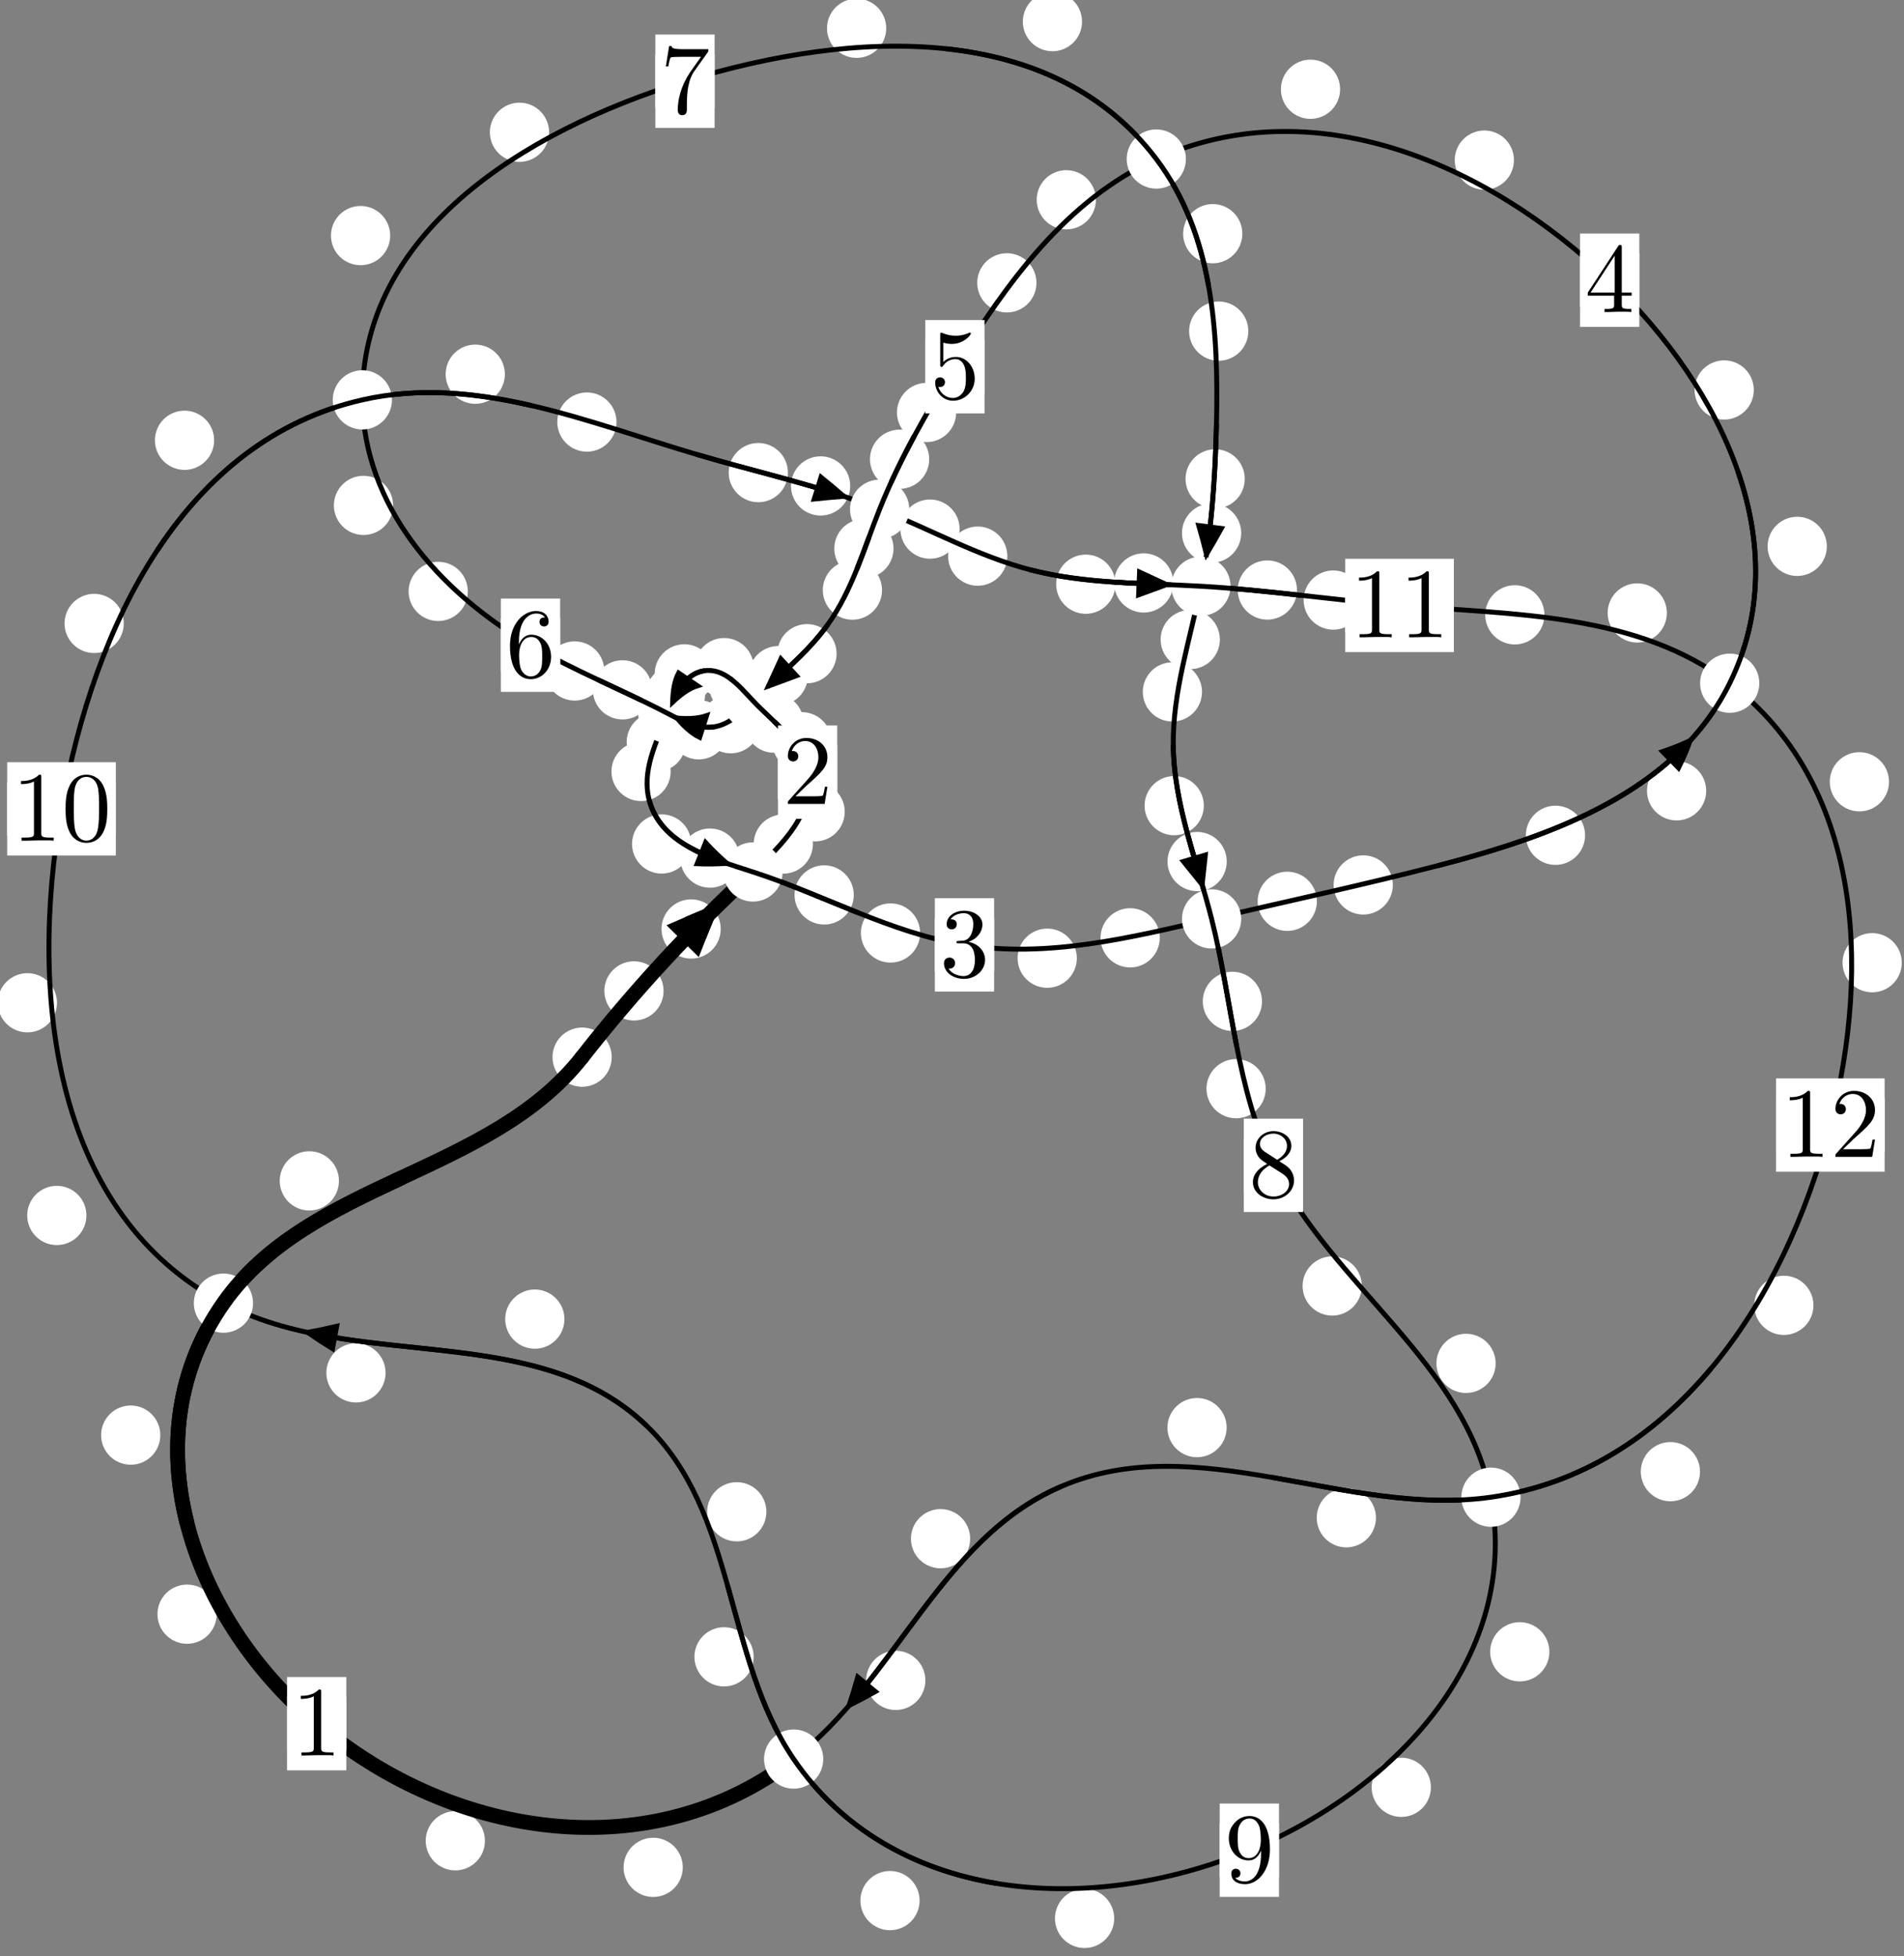 <?xml version="1.0"?>
<!-- Created by MetaPost 1.999 on 2021.07.05:2353 -->
<svg version="1.1" xmlns="http://www.w3.org/2000/svg" xmlns:xlink="http://www.w3.org/1999/xlink" width="192.173" height="197.401" viewBox="0 0 192.173 197.401">
<rect x="0" y="0" width="192.173" height="197.401" fill="#808080" stroke="none"/>
<!-- Original BoundingBox: -76.224594 -108.595947 115.948547 88.805145 -->
  <defs>
    <g transform="scale(0.01,0.01)" id="GLYPHcmr10_48">
      <path style="fill-rule: evenodd;" d="M460 -320C460 -400,455 -480,420 -554C374 -650,292 -666,250 -666C190 -666,117 -640,76 -547C44 -478,39 -400,39 -320C39 -245,43 -155,84 -79C127 2,200 22,249 22C303 22,379 1,423 -94C455 -163,460 -241,460 -320M249 -0C210 -0,151 -25,133 -121C122 -181,122 -273,122 -332C122 -396,122 -462,130 -516C149 -635,224 -644,249 -644C282 -644,348 -626,367 -527C377 -471,377 -395,377 -332C377 -257,377 -189,366 -125C351 -30,294 -0,249 -0"></path>
    </g>
    <g transform="scale(0.01,0.01)" id="GLYPHcmr10_49">
      <path style="fill-rule: evenodd;" d="M294 -640C294 -664,294 -666,271 -666C209 -602,121 -602,89 -602L89 -571C109 -571,168 -571,220 -597L220 -79C220 -43,217 -31,127 -31L95 -31L95 -0L257 -0L130 -3L217 -3L257 -3L297 -3L384 -3L419 -0L419 -31L387 -31C297 -31,294 -42,294 -79"></path>
    </g>
    <g transform="scale(0.01,0.01)" id="GLYPHcmr10_50">
      <path style="fill-rule: evenodd;" d="M127 -77L233 -180C389 -318,449 -372,449 -472C449 -586,359 -666,237 -666C124 -666,50 -574,50 -485C50 -429,100 -429,103 -429C120 -429,155 -441,155 -482C155 -508,137 -534,102 -534C94 -534,92 -534,89 -533C112 -598,166 -635,224 -635C315 -635,358 -554,358 -472C358 -392,308 -313,253 -251L61 -37C50 -26,50 -24,50 -0L421 -0L449 -174L424 -174C419 -144,412 -100,402 -85C395 -77,329 -77,307 -77"></path>
    </g>
    <g transform="scale(0.01,0.01)" id="GLYPHcmr10_51">
      <path style="fill-rule: evenodd;" d="M290 -352C372 -379,430 -449,430 -528C430 -610,342 -666,246 -666C145 -666,69 -606,69 -530C69 -497,91 -478,120 -478C151 -478,171 -500,171 -529C171 -579,124 -579,109 -579C140 -628,206 -641,242 -641C283 -641,338 -619,338 -529C338 -517,336 -459,310 -415C280 -367,246 -364,221 -363C213 -362,189 -360,182 -360C174 -359,167 -358,167 -348C167 -337,174 -337,191 -337L235 -337C317 -337,354 -269,354 -171C354 -35,285 -6,241 -6C198 -6,123 -23,88 -82C123 -77,154 -99,154 -137C154 -173,127 -193,98 -193C74 -193,42 -179,42 -135C42 -44,135 22,244 22C366 22,457 -69,457 -171C457 -253,394 -331,290 -352"></path>
    </g>
    <g transform="scale(0.01,0.01)" id="GLYPHcmr10_52">
      <path style="fill-rule: evenodd;" d="M294 -165L294 -78C294 -42,292 -31,218 -31L197 -31L197 -0L332 -0L238 -3L290 -3L332 -3L374 -3L427 -3L468 -0L468 -31L447 -31C373 -31,371 -42,371 -78L371 -165L471 -165L471 -196L371 -196L371 -651C371 -671,371 -677,355 -677C346 -677,343 -677,335 -665L28 -196L28 -165M300 -196L56 -196L300 -569"></path>
    </g>
    <g transform="scale(0.01,0.01)" id="GLYPHcmr10_53">
      <path style="fill-rule: evenodd;" d="M449 -201C449 -320,367 -420,259 -420C211 -420,168 -404,132 -369L132 -564C152 -558,185 -551,217 -551C340 -551,410 -642,410 -655C410 -661,407 -666,400 -666C399 -666,397 -666,392 -663C372 -654,323 -634,256 -634C216 -634,170 -641,123 -662C115 -665,113 -665,111 -665C101 -665,101 -657,101 -641L101 -345C101 -327,101 -319,115 -319C122 -319,124 -322,128 -328C139 -344,176 -398,257 -398C309 -398,334 -352,342 -334C358 -297,360 -258,360 -208C360 -173,360 -113,336 -71C312 -32,275 -6,229 -6C156 -6,99 -59,82 -118C85 -117,88 -116,99 -116C132 -116,149 -141,149 -165C149 -189,132 -214,99 -214C85 -214,50 -207,50 -161C50 -75,119 22,231 22C347 22,449 -74,449 -201"></path>
    </g>
    <g transform="scale(0.01,0.01)" id="GLYPHcmr10_54">
      <path style="fill-rule: evenodd;" d="M132 -328L132 -352C132 -605,256 -641,307 -641C331 -641,373 -635,395 -601C380 -601,340 -601,340 -556C340 -525,364 -510,386 -510C402 -510,432 -519,432 -558C432 -618,388 -666,305 -666C177 -666,42 -537,42 -316C42 -49,158 22,251 22C362 22,457 -72,457 -204C457 -331,368 -427,257 -427C189 -427,152 -376,132 -328M251 -6C188 -6,158 -66,152 -81C134 -128,134 -208,134 -226C134 -304,166 -404,256 -404C272 -404,318 -404,349 -342C367 -305,367 -254,367 -205C367 -157,367 -107,350 -71C320 -11,274 -6,251 -6"></path>
    </g>
    <g transform="scale(0.01,0.01)" id="GLYPHcmr10_55">
      <path style="fill-rule: evenodd;" d="M476 -609C485 -621,485 -623,485 -644L242 -644C120 -644,118 -657,114 -676L89 -676L56 -470L81 -470C84 -486,93 -549,106 -561C113 -567,191 -567,204 -567L411 -567C400 -551,321 -442,299 -409C209 -274,176 -135,176 -33C176 -23,176 22,222 22C268 22,268 -23,268 -33L268 -84C268 -139,271 -194,279 -248C283 -271,297 -357,341 -419"></path>
    </g>
    <g transform="scale(0.01,0.01)" id="GLYPHcmr10_56">
      <path style="fill-rule: evenodd;" d="M163 -457C117 -487,113 -521,113 -538C113 -599,178 -641,249 -641C322 -641,386 -589,386 -517C386 -460,347 -412,287 -377M309 -362C381 -399,430 -451,430 -517C430 -609,341 -666,250 -666C150 -666,69 -592,69 -499C69 -481,71 -436,113 -389C124 -377,161 -352,186 -335C128 -306,42 -250,42 -151C42 -45,144 22,249 22C362 22,457 -61,457 -168C457 -204,446 -249,408 -291C389 -312,373 -322,309 -362M209 -320L332 -242C360 -223,407 -193,407 -132C407 -58,332 -6,250 -6C164 -6,92 -68,92 -151C92 -209,124 -273,209 -320"></path>
    </g>
    <g transform="scale(0.01,0.01)" id="GLYPHcmr10_57">
      <path style="fill-rule: evenodd;" d="M367 -318L367 -286C367 -52,263 -6,205 -6C188 -6,134 -8,107 -42C151 -42,159 -71,159 -88C159 -119,135 -134,113 -134C97 -134,67 -125,67 -86C67 -19,121 22,206 22C335 22,457 -114,457 -329C457 -598,342 -666,253 -666C198 -666,149 -648,106 -603C65 -558,42 -516,42 -441C42 -316,130 -218,242 -218C303 -218,344 -260,367 -318M243 -241C227 -241,181 -241,150 -304C132 -341,132 -391,132 -440C132 -494,132 -541,153 -578C180 -628,218 -641,253 -641C299 -641,332 -607,349 -562C361 -530,365 -467,365 -421C365 -338,331 -241,243 -241"></path>
    </g>
  </defs>
  <path d="M66.976 100.002C66.976 99.209,66.661 98.449,66.1 97.889C65.54 97.328,64.78 97.013,63.987 97.013C63.194 97.013,62.434 97.328,61.874 97.889C61.313 98.449,60.998 99.209,60.998 100.002C60.998 100.795,61.313 101.555,61.874 102.115C62.434 102.676,63.194 102.991,63.987 102.991C64.78 102.991,65.54 102.676,66.1 102.115C66.661 101.555,66.976 100.795,66.976 100.002Z" style="fill: rgb(100%,100%,100%);stroke: none;"></path>
  <path d="M61.742 106.688C61.742 105.895,61.427 105.135,60.867 104.575C60.306 104.014,59.546 103.699,58.754 103.699C57.961 103.699,57.201 104.014,56.64 104.575C56.08 105.135,55.765 105.895,55.765 106.688C55.765 107.481,56.08 108.241,56.64 108.801C57.201 109.362,57.961 109.677,58.754 109.677C59.546 109.677,60.306 109.362,60.867 108.801C61.427 108.241,61.742 107.481,61.742 106.688Z" style="fill: rgb(100%,100%,100%);stroke: none;"></path>
  <path d="M82.047 85.183C82.047 84.39,81.732 83.63,81.172 83.069C80.611 82.509,79.851 82.194,79.059 82.194C78.266 82.194,77.506 82.509,76.945 83.069C76.385 83.63,76.07 84.39,76.07 85.183C76.07 85.975,76.385 86.736,76.945 87.296C77.506 87.857,78.266 88.171,79.059 88.171C79.851 88.171,80.611 87.857,81.172 87.296C81.732 86.736,82.047 85.975,82.047 85.183Z" style="fill: rgb(100%,100%,100%);stroke: none;"></path>
  <path d="M72.744 93.752C72.744 92.96,72.429 92.199,71.868 91.639C71.308 91.079,70.548 90.764,69.755 90.764C68.962 90.764,68.202 91.079,67.642 91.639C67.081 92.199,66.766 92.96,66.766 93.752C66.766 94.545,67.081 95.305,67.642 95.866C68.202 96.426,68.962 96.741,69.755 96.741C70.548 96.741,71.308 96.426,71.868 95.866C72.429 95.305,72.744 94.545,72.744 93.752Z" style="fill: rgb(100%,100%,100%);stroke: none;"></path>
  <path d="M83.918 74.858C83.918 74.065,83.603 73.305,83.043 72.744C82.482 72.184,81.722 71.869,80.929 71.869C80.137 71.869,79.377 72.184,78.816 72.744C78.256 73.305,77.941 74.065,77.941 74.858C77.941 75.65,78.256 76.411,78.816 76.971C79.377 77.532,80.137 77.846,80.929 77.846C81.722 77.846,82.482 77.532,83.043 76.971C83.603 76.411,83.918 75.65,83.918 74.858Z" style="fill: rgb(100%,100%,100%);stroke: none;"></path>
  <path d="M85.261 81.927C85.261 81.134,84.946 80.374,84.386 79.814C83.825 79.253,83.065 78.938,82.272 78.938C81.48 78.938,80.72 79.253,80.159 79.814C79.599 80.374,79.284 81.134,79.284 81.927C79.284 82.72,79.599 83.48,80.159 84.04C80.72 84.601,81.48 84.916,82.272 84.916C83.065 84.916,83.825 84.601,84.386 84.04C84.946 83.48,85.261 82.72,85.261 81.927Z" style="fill: rgb(100%,100%,100%);stroke: none;"></path>
  <path d="M77.557 69.199C77.557 68.406,77.243 67.646,76.682 67.086C76.122 66.525,75.361 66.21,74.569 66.21C73.776 66.21,73.016 66.525,72.455 67.086C71.895 67.646,71.58 68.406,71.58 69.199C71.58 69.992,71.895 70.752,72.455 71.312C73.016 71.873,73.776 72.188,74.569 72.188C75.361 72.188,76.122 71.873,76.682 71.312C77.243 70.752,77.557 69.992,77.557 69.199Z" style="fill: rgb(100%,100%,100%);stroke: none;"></path>
  <path d="M81.11 72.98C81.11 72.187,80.795 71.427,80.235 70.867C79.674 70.306,78.914 69.991,78.122 69.991C77.329 69.991,76.569 70.306,76.008 70.867C75.448 71.427,75.133 72.187,75.133 72.98C75.133 73.773,75.448 74.533,76.008 75.093C76.569 75.654,77.329 75.969,78.122 75.969C78.914 75.969,79.674 75.654,80.235 75.093C80.795 74.533,81.11 73.773,81.11 72.98Z" style="fill: rgb(100%,100%,100%);stroke: none;"></path>
  <path d="M72.056 68.007C72.056 67.215,71.742 66.454,71.181 65.894C70.621 65.333,69.86 65.018,69.068 65.018C68.275 65.018,67.515 65.333,66.954 65.894C66.394 66.454,66.079 67.215,66.079 68.007C66.079 68.8,66.394 69.56,66.954 70.121C67.515 70.681,68.275 70.996,69.068 70.996C69.86 70.996,70.621 70.681,71.181 70.121C71.742 69.56,72.056 68.8,72.056 68.007Z" style="fill: rgb(100%,100%,100%);stroke: none;"></path>
  <path d="M76.075 67.379C76.075 66.586,75.76 65.826,75.2 65.266C74.639 64.705,73.879 64.39,73.087 64.39C72.294 64.39,71.534 64.705,70.973 65.266C70.413 65.826,70.098 66.586,70.098 67.379C70.098 68.172,70.413 68.932,70.973 69.492C71.534 70.053,72.294 70.368,73.087 70.368C73.879 70.368,74.639 70.053,75.2 69.492C75.76 68.932,76.075 68.172,76.075 67.379Z" style="fill: rgb(100%,100%,100%);stroke: none;"></path>
  <path d="M69.227 74.892C69.227 74.099,68.912 73.339,68.352 72.779C67.791 72.218,67.031 71.903,66.238 71.903C65.446 71.903,64.686 72.218,64.125 72.779C63.565 73.339,63.25 74.099,63.25 74.892C63.25 75.685,63.565 76.445,64.125 77.005C64.686 77.566,65.446 77.881,66.238 77.881C67.031 77.881,67.791 77.566,68.352 77.005C68.912 76.445,69.227 75.685,69.227 74.892Z" style="fill: rgb(100%,100%,100%);stroke: none;"></path>
  <path d="M71.165 70.104C71.165 69.311,70.85 68.551,70.289 67.991C69.729 67.43,68.969 67.115,68.176 67.115C67.383 67.115,66.623 67.43,66.063 67.991C65.502 68.551,65.187 69.311,65.187 70.104C65.187 70.897,65.502 71.657,66.063 72.217C66.623 72.778,67.383 73.093,68.176 73.093C68.969 73.093,69.729 72.778,70.289 72.217C70.85 71.657,71.165 70.897,71.165 70.104Z" style="fill: rgb(100%,100%,100%);stroke: none;"></path>
  <path d="M69.77 85.175C69.77 84.383,69.455 83.623,68.894 83.062C68.334 82.502,67.574 82.187,66.781 82.187C65.988 82.187,65.228 82.502,64.668 83.062C64.107 83.623,63.792 84.383,63.792 85.175C63.792 85.968,64.107 86.728,64.668 87.289C65.228 87.849,65.988 88.164,66.781 88.164C67.574 88.164,68.334 87.849,68.894 87.289C69.455 86.728,69.77 85.968,69.77 85.175Z" style="fill: rgb(100%,100%,100%);stroke: none;"></path>
  <path d="M67.692 77.857C67.692 77.065,67.377 76.305,66.817 75.744C66.256 75.184,65.496 74.869,64.704 74.869C63.911 74.869,63.151 75.184,62.59 75.744C62.03 76.305,61.715 77.065,61.715 77.857C61.715 78.65,62.03 79.41,62.59 79.971C63.151 80.531,63.911 80.846,64.704 80.846C65.496 80.846,66.256 80.531,66.817 79.971C67.377 79.41,67.692 78.65,67.692 77.857Z" style="fill: rgb(100%,100%,100%);stroke: none;"></path>
  <path d="M86.172 90.317C86.172 89.524,85.857 88.764,85.297 88.204C84.736 87.643,83.976 87.328,83.183 87.328C82.391 87.328,81.63 87.643,81.07 88.204C80.51 88.764,80.195 89.524,80.195 90.317C80.195 91.11,80.51 91.87,81.07 92.43C81.63 92.991,82.391 93.306,83.183 93.306C83.976 93.306,84.736 92.991,85.297 92.43C85.857 91.87,86.172 91.11,86.172 90.317Z" style="fill: rgb(100%,100%,100%);stroke: none;"></path>
  <path d="M74.645 86.599C74.645 85.806,74.331 85.046,73.77 84.486C73.21 83.925,72.449 83.61,71.657 83.61C70.864 83.61,70.104 83.925,69.543 84.486C68.983 85.046,68.668 85.806,68.668 86.599C68.668 87.392,68.983 88.152,69.543 88.712C70.104 89.273,70.864 89.588,71.657 89.588C72.449 89.588,73.21 89.273,73.77 88.712C74.331 88.152,74.645 87.392,74.645 86.599Z" style="fill: rgb(100%,100%,100%);stroke: none;"></path>
  <path d="M108.686 96.703C108.686 95.91,108.371 95.15,107.811 94.59C107.25 94.029,106.49 93.714,105.697 93.714C104.905 93.714,104.144 94.029,103.584 94.59C103.023 95.15,102.709 95.91,102.709 96.703C102.709 97.496,103.023 98.256,103.584 98.816C104.144 99.377,104.905 99.692,105.697 99.692C106.49 99.692,107.25 99.377,107.811 98.816C108.371 98.256,108.686 97.496,108.686 96.703Z" style="fill: rgb(100%,100%,100%);stroke: none;"></path>
  <path d="M92.869 94.157C92.869 93.365,92.554 92.605,91.994 92.044C91.433 91.484,90.673 91.169,89.881 91.169C89.088 91.169,88.328 91.484,87.767 92.044C87.207 92.605,86.892 93.365,86.892 94.157C86.892 94.95,87.207 95.71,87.767 96.271C88.328 96.831,89.088 97.146,89.881 97.146C90.673 97.146,91.433 96.831,91.994 96.271C92.554 95.71,92.869 94.95,92.869 94.157Z" style="fill: rgb(100%,100%,100%);stroke: none;"></path>
  <path d="M132.915 90.96C132.915 90.168,132.6 89.408,132.039 88.847C131.479 88.287,130.719 87.972,129.926 87.972C129.133 87.972,128.373 88.287,127.813 88.847C127.252 89.408,126.937 90.168,126.937 90.96C126.937 91.753,127.252 92.513,127.813 93.074C128.373 93.634,129.133 93.949,129.926 93.949C130.719 93.949,131.479 93.634,132.039 93.074C132.6 92.513,132.915 91.753,132.915 90.96Z" style="fill: rgb(100%,100%,100%);stroke: none;"></path>
  <path d="M117.056 94.646C117.056 93.853,116.741 93.093,116.18 92.533C115.62 91.972,114.86 91.657,114.067 91.657C113.274 91.657,112.514 91.972,111.954 92.533C111.393 93.093,111.078 93.853,111.078 94.646C111.078 95.439,111.393 96.199,111.954 96.759C112.514 97.32,113.274 97.635,114.067 97.635C114.86 97.635,115.62 97.32,116.18 96.759C116.741 96.199,117.056 95.439,117.056 94.646Z" style="fill: rgb(100%,100%,100%);stroke: none;"></path>
  <path d="M159.983 84.298C159.983 83.505,159.668 82.745,159.108 82.184C158.547 81.624,157.787 81.309,156.995 81.309C156.202 81.309,155.442 81.624,154.881 82.184C154.321 82.745,154.006 83.505,154.006 84.298C154.006 85.09,154.321 85.85,154.881 86.411C155.442 86.971,156.202 87.286,156.995 87.286C157.787 87.286,158.547 86.971,159.108 86.411C159.668 85.85,159.983 85.09,159.983 84.298Z" style="fill: rgb(100%,100%,100%);stroke: none;"></path>
  <path d="M140.582 89.309C140.582 88.516,140.267 87.756,139.707 87.195C139.146 86.635,138.386 86.32,137.593 86.32C136.801 86.32,136.041 86.635,135.48 87.195C134.92 87.756,134.605 88.516,134.605 89.309C134.605 90.101,134.92 90.862,135.48 91.422C136.041 91.983,136.801 92.298,137.593 92.298C138.386 92.298,139.146 91.983,139.707 91.422C140.267 90.862,140.582 90.101,140.582 89.309Z" style="fill: rgb(100%,100%,100%);stroke: none;"></path>
  <path d="M184.385 55.139C184.385 54.346,184.07 53.586,183.509 53.026C182.949 52.465,182.189 52.15,181.396 52.15C180.603 52.15,179.843 52.465,179.283 53.026C178.722 53.586,178.407 54.346,178.407 55.139C178.407 55.932,178.722 56.692,179.283 57.252C179.843 57.813,180.603 58.128,181.396 58.128C182.189 58.128,182.949 57.813,183.509 57.252C184.07 56.692,184.385 55.932,184.385 55.139Z" style="fill: rgb(100%,100%,100%);stroke: none;"></path>
  <path d="M172.209 79.81C172.209 79.017,171.894 78.257,171.334 77.697C170.773 77.136,170.013 76.821,169.221 76.821C168.428 76.821,167.668 77.136,167.107 77.697C166.547 78.257,166.232 79.017,166.232 79.81C166.232 80.603,166.547 81.363,167.107 81.923C167.668 82.484,168.428 82.799,169.221 82.799C170.013 82.799,170.773 82.484,171.334 81.923C171.894 81.363,172.209 80.603,172.209 79.81Z" style="fill: rgb(100%,100%,100%);stroke: none;"></path>
  <path d="M152.805 16.157C152.805 15.364,152.49 14.604,151.93 14.043C151.369 13.483,150.609 13.168,149.816 13.168C149.024 13.168,148.264 13.483,147.703 14.043C147.143 14.604,146.828 15.364,146.828 16.157C146.828 16.949,147.143 17.709,147.703 18.27C148.264 18.83,149.024 19.145,149.816 19.145C150.609 19.145,151.369 18.83,151.93 18.27C152.49 17.709,152.805 16.949,152.805 16.157Z" style="fill: rgb(100%,100%,100%);stroke: none;"></path>
  <path d="M177.013 39.355C177.013 38.562,176.698 37.802,176.138 37.242C175.577 36.681,174.817 36.366,174.025 36.366C173.232 36.366,172.472 36.681,171.911 37.242C171.351 37.802,171.036 38.562,171.036 39.355C171.036 40.148,171.351 40.908,171.911 41.468C172.472 42.029,173.232 42.344,174.025 42.344C174.817 42.344,175.577 42.029,176.138 41.468C176.698 40.908,177.013 40.148,177.013 39.355Z" style="fill: rgb(100%,100%,100%);stroke: none;"></path>
  <path d="M110.613 20.161C110.613 19.369,110.298 18.609,109.737 18.048C109.177 17.488,108.417 17.173,107.624 17.173C106.831 17.173,106.071 17.488,105.511 18.048C104.95 18.609,104.635 19.369,104.635 20.161C104.635 20.954,104.95 21.714,105.511 22.275C106.071 22.835,106.831 23.15,107.624 23.15C108.417 23.15,109.177 22.835,109.737 22.275C110.298 21.714,110.613 20.954,110.613 20.161Z" style="fill: rgb(100%,100%,100%);stroke: none;"></path>
  <path d="M135.258 9.008C135.258 8.215,134.943 7.455,134.383 6.894C133.823 6.334,133.062 6.019,132.27 6.019C131.477 6.019,130.717 6.334,130.156 6.894C129.596 7.455,129.281 8.215,129.281 9.008C129.281 9.8,129.596 10.56,130.156 11.121C130.717 11.681,131.477 11.996,132.27 11.996C133.062 11.996,133.823 11.681,134.383 11.121C134.943 10.56,135.258 9.8,135.258 9.008Z" style="fill: rgb(100%,100%,100%);stroke: none;"></path>
  <path d="M96.507 41.628C96.507 40.836,96.192 40.076,95.632 39.515C95.071 38.955,94.311 38.64,93.518 38.64C92.726 38.64,91.966 38.955,91.405 39.515C90.845 40.076,90.53 40.836,90.53 41.628C90.53 42.421,90.845 43.181,91.405 43.742C91.966 44.302,92.726 44.617,93.518 44.617C94.311 44.617,95.071 44.302,95.632 43.742C96.192 43.181,96.507 42.421,96.507 41.628Z" style="fill: rgb(100%,100%,100%);stroke: none;"></path>
  <path d="M104.611 28.545C104.611 27.753,104.296 26.992,103.736 26.432C103.176 25.872,102.415 25.557,101.623 25.557C100.83 25.557,100.07 25.872,99.509 26.432C98.949 26.992,98.634 27.753,98.634 28.545C98.634 29.338,98.949 30.098,99.509 30.659C100.07 31.219,100.83 31.534,101.623 31.534C102.415 31.534,103.176 31.219,103.736 30.659C104.296 30.098,104.611 29.338,104.611 28.545Z" style="fill: rgb(100%,100%,100%);stroke: none;"></path>
  <path d="M90.185 55.361C90.185 54.569,89.87 53.808,89.309 53.248C88.749 52.688,87.988 52.373,87.196 52.373C86.403 52.373,85.643 52.688,85.082 53.248C84.522 53.808,84.207 54.569,84.207 55.361C84.207 56.154,84.522 56.914,85.082 57.475C85.643 58.035,86.403 58.35,87.196 58.35C87.988 58.35,88.749 58.035,89.309 57.475C89.87 56.914,90.185 56.154,90.185 55.361Z" style="fill: rgb(100%,100%,100%);stroke: none;"></path>
  <path d="M93.784 46.345C93.784 45.553,93.469 44.793,92.909 44.232C92.348 43.672,91.588 43.357,90.795 43.357C90.003 43.357,89.242 43.672,88.682 44.232C88.121 44.793,87.807 45.553,87.807 46.345C87.807 47.138,88.121 47.898,88.682 48.459C89.242 49.019,90.003 49.334,90.795 49.334C91.588 49.334,92.348 49.019,92.909 48.459C93.469 47.898,93.784 47.138,93.784 46.345Z" style="fill: rgb(100%,100%,100%);stroke: none;"></path>
  <path d="M84.438 65.971C84.438 65.178,84.123 64.418,83.562 63.857C83.002 63.297,82.242 62.982,81.449 62.982C80.656 62.982,79.896 63.297,79.336 63.857C78.775 64.418,78.46 65.178,78.46 65.971C78.46 66.763,78.775 67.524,79.336 68.084C79.896 68.644,80.656 68.959,81.449 68.959C82.242 68.959,83.002 68.644,83.562 68.084C84.123 67.524,84.438 66.763,84.438 65.971Z" style="fill: rgb(100%,100%,100%);stroke: none;"></path>
  <path d="M89.024 59.556C89.024 58.763,88.71 58.003,88.149 57.442C87.589 56.882,86.828 56.567,86.036 56.567C85.243 56.567,84.483 56.882,83.922 57.442C83.362 58.003,83.047 58.763,83.047 59.556C83.047 60.348,83.362 61.109,83.922 61.669C84.483 62.229,85.243 62.544,86.036 62.544C86.828 62.544,87.589 62.229,88.149 61.669C88.71 61.109,89.024 60.348,89.024 59.556Z" style="fill: rgb(100%,100%,100%);stroke: none;"></path>
  <path d="M77.872 71.831C77.872 71.038,77.557 70.278,76.996 69.718C76.436 69.157,75.676 68.842,74.883 68.842C74.09 68.842,73.33 69.157,72.77 69.718C72.209 70.278,71.894 71.038,71.894 71.831C71.894 72.624,72.209 73.384,72.77 73.944C73.33 74.505,74.09 74.82,74.883 74.82C75.676 74.82,76.436 74.505,76.996 73.944C77.557 73.384,77.872 72.624,77.872 71.831Z" style="fill: rgb(100%,100%,100%);stroke: none;"></path>
  <path d="M81.542 68.188C81.542 67.395,81.227 66.635,80.667 66.075C80.106 65.514,79.346 65.199,78.553 65.199C77.761 65.199,77.001 65.514,76.44 66.075C75.88 66.635,75.565 67.395,75.565 68.188C75.565 68.981,75.88 69.741,76.44 70.301C77.001 70.862,77.761 71.177,78.553 71.177C79.346 71.177,80.106 70.862,80.667 70.301C81.227 69.741,81.542 68.981,81.542 68.188Z" style="fill: rgb(100%,100%,100%);stroke: none;"></path>
  <path d="M73.508 73.651C73.508 72.858,73.193 72.098,72.632 71.538C72.072 70.977,71.312 70.662,70.519 70.662C69.726 70.662,68.966 70.977,68.406 71.538C67.845 72.098,67.53 72.858,67.53 73.651C67.53 74.444,67.845 75.204,68.406 75.764C68.966 76.325,69.726 76.64,70.519 76.64C71.312 76.64,72.072 76.325,72.632 75.764C73.193 75.204,73.508 74.444,73.508 73.651Z" style="fill: rgb(100%,100%,100%);stroke: none;"></path>
  <path d="M76.741 73.038C76.741 72.246,76.426 71.485,75.866 70.925C75.305 70.364,74.545 70.049,73.752 70.049C72.96 70.049,72.199 70.364,71.639 70.925C71.078 71.485,70.764 72.246,70.764 73.038C70.764 73.831,71.078 74.591,71.639 75.152C72.199 75.712,72.96 76.027,73.752 76.027C74.545 76.027,75.305 75.712,75.866 75.152C76.426 74.591,76.741 73.831,76.741 73.038Z" style="fill: rgb(100%,100%,100%);stroke: none;"></path>
  <path d="M65.816 69.62C65.816 68.828,65.502 68.067,64.941 67.507C64.381 66.946,63.62 66.632,62.828 66.632C62.035 66.632,61.275 66.946,60.714 67.507C60.154 68.067,59.839 68.828,59.839 69.62C59.839 70.413,60.154 71.173,60.714 71.734C61.275 72.294,62.035 72.609,62.828 72.609C63.62 72.609,64.381 72.294,64.941 71.734C65.502 71.173,65.816 70.413,65.816 69.62Z" style="fill: rgb(100%,100%,100%);stroke: none;"></path>
  <path d="M71.911 72.799C71.911 72.007,71.596 71.247,71.036 70.686C70.476 70.126,69.715 69.811,68.923 69.811C68.13 69.811,67.37 70.126,66.809 70.686C66.249 71.247,65.934 72.007,65.934 72.799C65.934 73.592,66.249 74.352,66.809 74.913C67.37 75.473,68.13 75.788,68.923 75.788C69.715 75.788,70.476 75.473,71.036 74.913C71.596 74.352,71.911 73.592,71.911 72.799Z" style="fill: rgb(100%,100%,100%);stroke: none;"></path>
  <path d="M47.217 59.684C47.217 58.892,46.903 58.132,46.342 57.571C45.782 57.011,45.021 56.696,44.229 56.696C43.436 56.696,42.676 57.011,42.115 57.571C41.555 58.132,41.24 58.892,41.24 59.684C41.24 60.477,41.555 61.237,42.115 61.798C42.676 62.358,43.436 62.673,44.229 62.673C45.021 62.673,45.782 62.358,46.342 61.798C46.903 61.237,47.217 60.477,47.217 59.684Z" style="fill: rgb(100%,100%,100%);stroke: none;"></path>
  <path d="M60.994 67.715C60.994 66.922,60.679 66.162,60.118 65.601C59.558 65.041,58.798 64.726,58.005 64.726C57.212 64.726,56.452 65.041,55.892 65.601C55.331 66.162,55.016 66.922,55.016 67.715C55.016 68.507,55.331 69.268,55.892 69.828C56.452 70.389,57.212 70.703,58.005 70.703C58.798 70.703,59.558 70.389,60.118 69.828C60.679 69.268,60.994 68.507,60.994 67.715Z" style="fill: rgb(100%,100%,100%);stroke: none;"></path>
  <path d="M39.381 23.776C39.381 22.983,39.066 22.223,38.506 21.663C37.946 21.102,37.185 20.787,36.393 20.787C35.6 20.787,34.84 21.102,34.279 21.663C33.719 22.223,33.404 22.983,33.404 23.776C33.404 24.569,33.719 25.329,34.279 25.889C34.84 26.45,35.6 26.765,36.393 26.765C37.185 26.765,37.946 26.45,38.506 25.889C39.066 25.329,39.381 24.569,39.381 23.776Z" style="fill: rgb(100%,100%,100%);stroke: none;"></path>
  <path d="M39.677 51.005C39.677 50.212,39.362 49.452,38.801 48.891C38.241 48.331,37.481 48.016,36.688 48.016C35.895 48.016,35.135 48.331,34.575 48.891C34.014 49.452,33.699 50.212,33.699 51.005C33.699 51.797,34.014 52.557,34.575 53.118C35.135 53.678,35.895 53.993,36.688 53.993C37.481 53.993,38.241 53.678,38.801 53.118C39.362 52.557,39.677 51.797,39.677 51.005Z" style="fill: rgb(100%,100%,100%);stroke: none;"></path>
  <path d="M89.447 2.854C89.447 2.061,89.132 1.301,88.572 0.74C88.011 0.18,87.251 -0.135,86.459 -0.135C85.666 -0.135,84.906 0.18,84.345 0.74C83.785 1.301,83.47 2.061,83.47 2.854C83.47 3.646,83.785 4.406,84.345 4.967C84.906 5.527,85.666 5.842,86.459 5.842C87.251 5.842,88.011 5.527,88.572 4.967C89.132 4.406,89.447 3.646,89.447 2.854Z" style="fill: rgb(100%,100%,100%);stroke: none;"></path>
  <path d="M55.421 13.349C55.421 12.557,55.106 11.796,54.545 11.236C53.985 10.675,53.225 10.36,52.432 10.36C51.639 10.36,50.879 10.675,50.319 11.236C49.758 11.796,49.443 12.557,49.443 13.349C49.443 14.142,49.758 14.902,50.319 15.463C50.879 16.023,51.639 16.338,52.432 16.338C53.225 16.338,53.985 16.023,54.545 15.463C55.106 14.902,55.421 14.142,55.421 13.349Z" style="fill: rgb(100%,100%,100%);stroke: none;"></path>
  <path d="M125.392 23.584C125.392 22.791,125.077 22.031,124.516 21.47C123.956 20.91,123.196 20.595,122.403 20.595C121.61 20.595,120.85 20.91,120.29 21.47C119.729 22.031,119.414 22.791,119.414 23.584C119.414 24.376,119.729 25.137,120.29 25.697C120.85 26.258,121.61 26.573,122.403 26.573C123.196 26.573,123.956 26.258,124.516 25.697C125.077 25.137,125.392 24.376,125.392 23.584Z" style="fill: rgb(100%,100%,100%);stroke: none;"></path>
  <path d="M109.212 2.184C109.212 1.391,108.897 0.631,108.337 0.07C107.776 -0.49,107.016 -0.805,106.224 -0.805C105.431 -0.805,104.671 -0.49,104.11 0.07C103.55 0.631,103.235 1.391,103.235 2.184C103.235 2.976,103.55 3.736,104.11 4.297C104.671 4.857,105.431 5.172,106.224 5.172C107.016 5.172,107.776 4.857,108.337 4.297C108.897 3.736,109.212 2.976,109.212 2.184Z" style="fill: rgb(100%,100%,100%);stroke: none;"></path>
  <path d="M125.635 48.328C125.635 47.535,125.32 46.775,124.76 46.214C124.199 45.654,123.439 45.339,122.646 45.339C121.854 45.339,121.093 45.654,120.533 46.214C119.972 46.775,119.658 47.535,119.658 48.328C119.658 49.12,119.972 49.881,120.533 50.441C121.093 51.002,121.854 51.316,122.646 51.316C123.439 51.316,124.199 51.002,124.76 50.441C125.32 49.881,125.635 49.12,125.635 48.328Z" style="fill: rgb(100%,100%,100%);stroke: none;"></path>
  <path d="M125.995 33.419C125.995 32.626,125.68 31.866,125.12 31.306C124.559 30.745,123.799 30.43,123.006 30.43C122.214 30.43,121.454 30.745,120.893 31.306C120.333 31.866,120.018 32.626,120.018 33.419C120.018 34.212,120.333 34.972,120.893 35.532C121.454 36.093,122.214 36.408,123.006 36.408C123.799 36.408,124.559 36.093,125.12 35.532C125.68 34.972,125.995 34.212,125.995 33.419Z" style="fill: rgb(100%,100%,100%);stroke: none;"></path>
  <path d="M123.121 64.541C123.121 63.748,122.806 62.988,122.245 62.428C121.685 61.867,120.925 61.552,120.132 61.552C119.339 61.552,118.579 61.867,118.019 62.428C117.458 62.988,117.143 63.748,117.143 64.541C117.143 65.334,117.458 66.094,118.019 66.654C118.579 67.215,119.339 67.53,120.132 67.53C120.925 67.53,121.685 67.215,122.245 66.654C122.806 66.094,123.121 65.334,123.121 64.541Z" style="fill: rgb(100%,100%,100%);stroke: none;"></path>
  <path d="M125.277 53.799C125.277 53.006,124.962 52.246,124.401 51.685C123.841 51.125,123.081 50.81,122.288 50.81C121.495 50.81,120.735 51.125,120.175 51.685C119.614 52.246,119.299 53.006,119.299 53.799C119.299 54.591,119.614 55.351,120.175 55.912C120.735 56.472,121.495 56.787,122.288 56.787C123.081 56.787,123.841 56.472,124.401 55.912C124.962 55.351,125.277 54.591,125.277 53.799Z" style="fill: rgb(100%,100%,100%);stroke: none;"></path>
  <path d="M121.502 81.307C121.502 80.514,121.187 79.754,120.627 79.194C120.066 78.633,119.306 78.318,118.513 78.318C117.721 78.318,116.961 78.633,116.4 79.194C115.84 79.754,115.525 80.514,115.525 81.307C115.525 82.1,115.84 82.86,116.4 83.42C116.961 83.981,117.721 84.296,118.513 84.296C119.306 84.296,120.066 83.981,120.627 83.42C121.187 82.86,121.502 82.1,121.502 81.307Z" style="fill: rgb(100%,100%,100%);stroke: none;"></path>
  <path d="M121.32 69.828C121.32 69.035,121.005 68.275,120.445 67.714C119.884 67.154,119.124 66.839,118.332 66.839C117.539 66.839,116.779 67.154,116.218 67.714C115.658 68.275,115.343 69.035,115.343 69.828C115.343 70.62,115.658 71.381,116.218 71.941C116.779 72.502,117.539 72.817,118.332 72.817C119.124 72.817,119.884 72.502,120.445 71.941C121.005 71.381,121.32 70.62,121.32 69.828Z" style="fill: rgb(100%,100%,100%);stroke: none;"></path>
  <path d="M127.376 101.057C127.376 100.264,127.061 99.504,126.5 98.943C125.94 98.383,125.18 98.068,124.387 98.068C123.594 98.068,122.834 98.383,122.274 98.943C121.713 99.504,121.398 100.264,121.398 101.057C121.398 101.849,121.713 102.61,122.274 103.17C122.834 103.731,123.594 104.046,124.387 104.046C125.18 104.046,125.94 103.731,126.5 103.17C127.061 102.61,127.376 101.849,127.376 101.057Z" style="fill: rgb(100%,100%,100%);stroke: none;"></path>
  <path d="M123.817 86.947C123.817 86.154,123.502 85.394,122.941 84.834C122.381 84.273,121.621 83.958,120.828 83.958C120.035 83.958,119.275 84.273,118.715 84.834C118.154 85.394,117.839 86.154,117.839 86.947C117.839 87.74,118.154 88.5,118.715 89.06C119.275 89.621,120.035 89.936,120.828 89.936C121.621 89.936,122.381 89.621,122.941 89.06C123.502 88.5,123.817 87.74,123.817 86.947Z" style="fill: rgb(100%,100%,100%);stroke: none;"></path>
  <path d="M137.449 129.782C137.449 128.989,137.134 128.229,136.574 127.669C136.013 127.108,135.253 126.793,134.46 126.793C133.668 126.793,132.908 127.108,132.347 127.669C131.787 128.229,131.472 128.989,131.472 129.782C131.472 130.575,131.787 131.335,132.347 131.895C132.908 132.456,133.668 132.771,134.46 132.771C135.253 132.771,136.013 132.456,136.574 131.895C137.134 131.335,137.449 130.575,137.449 129.782Z" style="fill: rgb(100%,100%,100%);stroke: none;"></path>
  <path d="M127.749 109.87C127.749 109.078,127.434 108.318,126.874 107.757C126.313 107.197,125.553 106.882,124.76 106.882C123.968 106.882,123.207 107.197,122.647 107.757C122.087 108.318,121.772 109.078,121.772 109.87C121.772 110.663,122.087 111.423,122.647 111.984C123.207 112.544,123.968 112.859,124.76 112.859C125.553 112.859,126.313 112.544,126.874 111.984C127.434 111.423,127.749 110.663,127.749 109.87Z" style="fill: rgb(100%,100%,100%);stroke: none;"></path>
  <path d="M156.381 166.701C156.381 165.908,156.066 165.148,155.505 164.587C154.945 164.027,154.185 163.712,153.392 163.712C152.599 163.712,151.839 164.027,151.279 164.587C150.718 165.148,150.403 165.908,150.403 166.701C150.403 167.493,150.718 168.253,151.279 168.814C151.839 169.374,152.599 169.689,153.392 169.689C154.185 169.689,154.945 169.374,155.505 168.814C156.066 168.253,156.381 167.493,156.381 166.701Z" style="fill: rgb(100%,100%,100%);stroke: none;"></path>
  <path d="M150.957 137.592C150.957 136.8,150.642 136.04,150.082 135.479C149.521 134.919,148.761 134.604,147.968 134.604C147.176 134.604,146.415 134.919,145.855 135.479C145.295 136.04,144.98 136.8,144.98 137.592C144.98 138.385,145.295 139.145,145.855 139.706C146.415 140.266,147.176 140.581,147.968 140.581C148.761 140.581,149.521 140.266,150.082 139.706C150.642 139.145,150.957 138.385,150.957 137.592Z" style="fill: rgb(100%,100%,100%);stroke: none;"></path>
  <path d="M112.456 193.607C112.456 192.815,112.141 192.054,111.58 191.494C111.02 190.933,110.26 190.618,109.467 190.618C108.674 190.618,107.914 190.933,107.353 191.494C106.793 192.054,106.478 192.815,106.478 193.607C106.478 194.4,106.793 195.16,107.353 195.721C107.914 196.281,108.674 196.596,109.467 196.596C110.26 196.596,111.02 196.281,111.58 195.721C112.141 195.16,112.456 194.4,112.456 193.607Z" style="fill: rgb(100%,100%,100%);stroke: none;"></path>
  <path d="M144.422 180.377C144.422 179.585,144.107 178.824,143.546 178.264C142.986 177.703,142.226 177.389,141.433 177.389C140.64 177.389,139.88 177.703,139.32 178.264C138.759 178.824,138.444 179.585,138.444 180.377C138.444 181.17,138.759 181.93,139.32 182.491C139.88 183.051,140.64 183.366,141.433 183.366C142.226 183.366,142.986 183.051,143.546 182.491C144.107 181.93,144.422 181.17,144.422 180.377Z" style="fill: rgb(100%,100%,100%);stroke: none;"></path>
  <path d="M76.067 167.208C76.067 166.415,75.752 165.655,75.191 165.094C74.631 164.534,73.871 164.219,73.078 164.219C72.285 164.219,71.525 164.534,70.965 165.094C70.404 165.655,70.089 166.415,70.089 167.208C70.089 168,70.404 168.761,70.965 169.321C71.525 169.881,72.285 170.196,73.078 170.196C73.871 170.196,74.631 169.881,75.191 169.321C75.752 168.761,76.067 168,76.067 167.208Z" style="fill: rgb(100%,100%,100%);stroke: none;"></path>
  <path d="M92.817 191.809C92.817 191.016,92.502 190.256,91.942 189.696C91.381 189.135,90.621 188.82,89.829 188.82C89.036 188.82,88.276 189.135,87.715 189.696C87.155 190.256,86.84 191.016,86.84 191.809C86.84 192.602,87.155 193.362,87.715 193.922C88.276 194.483,89.036 194.798,89.829 194.798C90.621 194.798,91.381 194.483,91.942 193.922C92.502 193.362,92.817 192.602,92.817 191.809Z" style="fill: rgb(100%,100%,100%);stroke: none;"></path>
  <path d="M56.969 133.126C56.969 132.333,56.654 131.573,56.094 131.013C55.533 130.452,54.773 130.137,53.981 130.137C53.188 130.137,52.428 130.452,51.867 131.013C51.307 131.573,50.992 132.333,50.992 133.126C50.992 133.919,51.307 134.679,51.867 135.239C52.428 135.8,53.188 136.115,53.981 136.115C54.773 136.115,55.533 135.8,56.094 135.239C56.654 134.679,56.969 133.919,56.969 133.126Z" style="fill: rgb(100%,100%,100%);stroke: none;"></path>
  <path d="M77.352 152.569C77.352 151.777,77.037 151.016,76.476 150.456C75.916 149.895,75.156 149.581,74.363 149.581C73.57 149.581,72.81 149.895,72.25 150.456C71.689 151.016,71.374 151.777,71.374 152.569C71.374 153.362,71.689 154.122,72.25 154.683C72.81 155.243,73.57 155.558,74.363 155.558C75.156 155.558,75.916 155.243,76.476 154.683C77.037 154.122,77.352 153.362,77.352 152.569Z" style="fill: rgb(100%,100%,100%);stroke: none;"></path>
  <path d="M8.723 122.665C8.723 121.872,8.408 121.112,7.848 120.552C7.287 119.991,6.527 119.676,5.735 119.676C4.942 119.676,4.182 119.991,3.621 120.552C3.061 121.112,2.746 121.872,2.746 122.665C2.746 123.458,3.061 124.218,3.621 124.778C4.182 125.339,4.942 125.654,5.735 125.654C6.527 125.654,7.287 125.339,7.848 124.778C8.408 124.218,8.723 123.458,8.723 122.665Z" style="fill: rgb(100%,100%,100%);stroke: none;"></path>
  <path d="M38.917 138.551C38.917 137.758,38.602 136.998,38.041 136.437C37.481 135.877,36.721 135.562,35.928 135.562C35.135 135.562,34.375 135.877,33.815 136.437C33.254 136.998,32.939 137.758,32.939 138.551C32.939 139.343,33.254 140.103,33.815 140.664C34.375 141.224,35.135 141.539,35.928 141.539C36.721 141.539,37.481 141.224,38.041 140.664C38.602 140.103,38.917 139.343,38.917 138.551Z" style="fill: rgb(100%,100%,100%);stroke: none;"></path>
  <path d="M12.492 62.918C12.492 62.125,12.177 61.365,11.617 60.804C11.056 60.244,10.296 59.929,9.503 59.929C8.711 59.929,7.951 60.244,7.39 60.804C6.83 61.365,6.515 62.125,6.515 62.918C6.515 63.71,6.83 64.47,7.39 65.031C7.951 65.591,8.711 65.906,9.503 65.906C10.296 65.906,11.056 65.591,11.617 65.031C12.177 64.47,12.492 63.71,12.492 62.918Z" style="fill: rgb(100%,100%,100%);stroke: none;"></path>
  <path d="M5.753 101.201C5.753 100.408,5.438 99.648,4.877 99.087C4.317 98.527,3.557 98.212,2.764 98.212C1.971 98.212,1.211 98.527,0.651 99.087C0.09 99.648,-0.225 100.408,-0.225 101.201C-0.225 101.993,0.09 102.753,0.651 103.314C1.211 103.874,1.971 104.189,2.764 104.189C3.557 104.189,4.317 103.874,4.877 103.314C5.438 102.753,5.753 101.993,5.753 101.201Z" style="fill: rgb(100%,100%,100%);stroke: none;"></path>
  <path d="M50.958 37.765C50.958 36.973,50.643 36.213,50.082 35.652C49.522 35.092,48.762 34.777,47.969 34.777C47.176 34.777,46.416 35.092,45.855 35.652C45.295 36.213,44.98 36.973,44.98 37.765C44.98 38.558,45.295 39.318,45.855 39.879C46.416 40.439,47.176 40.754,47.969 40.754C48.762 40.754,49.522 40.439,50.082 39.879C50.643 39.318,50.958 38.558,50.958 37.765Z" style="fill: rgb(100%,100%,100%);stroke: none;"></path>
  <path d="M21.613 44.433C21.613 43.64,21.298 42.88,20.738 42.32C20.177 41.759,19.417 41.444,18.624 41.444C17.832 41.444,17.072 41.759,16.511 42.32C15.951 42.88,15.636 43.64,15.636 44.433C15.636 45.226,15.951 45.986,16.511 46.546C17.072 47.107,17.832 47.422,18.624 47.422C19.417 47.422,20.177 47.107,20.738 46.546C21.298 45.986,21.613 45.226,21.613 44.433Z" style="fill: rgb(100%,100%,100%);stroke: none;"></path>
  <path d="M79.525 47.695C79.525 46.903,79.21 46.143,78.649 45.582C78.089 45.022,77.329 44.707,76.536 44.707C75.743 44.707,74.983 45.022,74.423 45.582C73.862 46.143,73.547 46.903,73.547 47.695C73.547 48.488,73.862 49.248,74.423 49.809C74.983 50.369,75.743 50.684,76.536 50.684C77.329 50.684,78.089 50.369,78.649 49.809C79.21 49.248,79.525 48.488,79.525 47.695Z" style="fill: rgb(100%,100%,100%);stroke: none;"></path>
  <path d="M62.225 42.594C62.225 41.802,61.91 41.041,61.349 40.481C60.789 39.921,60.029 39.606,59.236 39.606C58.443 39.606,57.683 39.921,57.123 40.481C56.562 41.041,56.247 41.802,56.247 42.594C56.247 43.387,56.562 44.147,57.123 44.708C57.683 45.268,58.443 45.583,59.236 45.583C60.029 45.583,60.789 45.268,61.349 44.708C61.91 44.147,62.225 43.387,62.225 42.594Z" style="fill: rgb(100%,100%,100%);stroke: none;"></path>
  <path d="M96.858 53.398C96.858 52.606,96.543 51.845,95.982 51.285C95.422 50.725,94.661 50.41,93.869 50.41C93.076 50.41,92.316 50.725,91.755 51.285C91.195 51.845,90.88 52.606,90.88 53.398C90.88 54.191,91.195 54.951,91.755 55.512C92.316 56.072,93.076 56.387,93.869 56.387C94.661 56.387,95.422 56.072,95.982 55.512C96.543 54.951,96.858 54.191,96.858 53.398Z" style="fill: rgb(100%,100%,100%);stroke: none;"></path>
  <path d="M85.812 49.041C85.812 48.248,85.497 47.488,84.937 46.928C84.376 46.367,83.616 46.052,82.823 46.052C82.031 46.052,81.27 46.367,80.71 46.928C80.149 47.488,79.834 48.248,79.834 49.041C79.834 49.834,80.149 50.594,80.71 51.154C81.27 51.715,82.031 52.03,82.823 52.03C83.616 52.03,84.376 51.715,84.937 51.154C85.497 50.594,85.812 49.834,85.812 49.041Z" style="fill: rgb(100%,100%,100%);stroke: none;"></path>
  <path d="M112.577 58.959C112.577 58.166,112.262 57.406,111.702 56.845C111.141 56.285,110.381 55.97,109.588 55.97C108.796 55.97,108.035 56.285,107.475 56.845C106.914 57.406,106.6 58.166,106.6 58.959C106.6 59.751,106.914 60.512,107.475 61.072C108.035 61.632,108.796 61.947,109.588 61.947C110.381 61.947,111.141 61.632,111.702 61.072C112.262 60.512,112.577 59.751,112.577 58.959Z" style="fill: rgb(100%,100%,100%);stroke: none;"></path>
  <path d="M101.671 56.125C101.671 55.333,101.356 54.573,100.796 54.012C100.235 53.452,99.475 53.137,98.683 53.137C97.89 53.137,97.13 53.452,96.569 54.012C96.009 54.573,95.694 55.333,95.694 56.125C95.694 56.918,96.009 57.678,96.569 58.239C97.13 58.799,97.89 59.114,98.683 59.114C99.475 59.114,100.235 58.799,100.796 58.239C101.356 57.678,101.671 56.918,101.671 56.125Z" style="fill: rgb(100%,100%,100%);stroke: none;"></path>
  <path d="M130.905 59.546C130.905 58.753,130.59 57.993,130.029 57.433C129.469 56.872,128.709 56.557,127.916 56.557C127.123 56.557,126.363 56.872,125.803 57.433C125.242 57.993,124.927 58.753,124.927 59.546C124.927 60.339,125.242 61.099,125.803 61.659C126.363 62.22,127.123 62.535,127.916 62.535C128.709 62.535,129.469 62.22,130.029 61.659C130.59 61.099,130.905 60.339,130.905 59.546Z" style="fill: rgb(100%,100%,100%);stroke: none;"></path>
  <path d="M118.424 58.831C118.424 58.038,118.109 57.278,117.549 56.718C116.989 56.157,116.228 55.842,115.436 55.842C114.643 55.842,113.883 56.157,113.322 56.718C112.762 57.278,112.447 58.038,112.447 58.831C112.447 59.624,112.762 60.384,113.322 60.944C113.883 61.505,114.643 61.82,115.436 61.82C116.228 61.82,116.989 61.505,117.549 60.944C118.109 60.384,118.424 59.624,118.424 58.831Z" style="fill: rgb(100%,100%,100%);stroke: none;"></path>
  <path d="M155.883 62.05C155.883 61.257,155.568 60.497,155.007 59.937C154.447 59.376,153.687 59.061,152.894 59.061C152.101 59.061,151.341 59.376,150.781 59.937C150.22 60.497,149.905 61.257,149.905 62.05C149.905 62.843,150.22 63.603,150.781 64.163C151.341 64.724,152.101 65.039,152.894 65.039C153.687 65.039,154.447 64.724,155.007 64.163C155.568 63.603,155.883 62.843,155.883 62.05Z" style="fill: rgb(100%,100%,100%);stroke: none;"></path>
  <path d="M137.555 60.557C137.555 59.765,137.24 59.004,136.679 58.444C136.119 57.883,135.359 57.569,134.566 57.569C133.773 57.569,133.013 57.883,132.453 58.444C131.892 59.004,131.577 59.765,131.577 60.557C131.577 61.35,131.892 62.11,132.453 62.671C133.013 63.231,133.773 63.546,134.566 63.546C135.359 63.546,136.119 63.231,136.679 62.671C137.24 62.11,137.555 61.35,137.555 60.557Z" style="fill: rgb(100%,100%,100%);stroke: none;"></path>
  <path d="M190.66 78.897C190.66 78.104,190.345 77.344,189.784 76.784C189.224 76.223,188.464 75.908,187.671 75.908C186.878 75.908,186.118 76.223,185.558 76.784C184.997 77.344,184.682 78.104,184.682 78.897C184.682 79.69,184.997 80.45,185.558 81.01C186.118 81.571,186.878 81.886,187.671 81.886C188.464 81.886,189.224 81.571,189.784 81.01C190.345 80.45,190.66 79.69,190.66 78.897Z" style="fill: rgb(100%,100%,100%);stroke: none;"></path>
  <path d="M168.239 61.859C168.239 61.066,167.924 60.306,167.363 59.746C166.803 59.185,166.042 58.87,165.25 58.87C164.457 58.87,163.697 59.185,163.136 59.746C162.576 60.306,162.261 61.066,162.261 61.859C162.261 62.652,162.576 63.412,163.136 63.973C163.697 64.533,164.457 64.848,165.25 64.848C166.042 64.848,166.803 64.533,167.363 63.973C167.924 63.412,168.239 62.652,168.239 61.859Z" style="fill: rgb(100%,100%,100%);stroke: none;"></path>
  <path d="M183.034 131.736C183.034 130.943,182.719 130.183,182.159 129.622C181.598 129.062,180.838 128.747,180.045 128.747C179.253 128.747,178.492 129.062,177.932 129.622C177.371 130.183,177.057 130.943,177.057 131.736C177.057 132.528,177.371 133.289,177.932 133.849C178.492 134.41,179.253 134.724,180.045 134.724C180.838 134.724,181.598 134.41,182.159 133.849C182.719 133.289,183.034 132.528,183.034 131.736Z" style="fill: rgb(100%,100%,100%);stroke: none;"></path>
  <path d="M191.949 97.159C191.949 96.366,191.634 95.606,191.073 95.045C190.513 94.485,189.753 94.17,188.96 94.17C188.167 94.17,187.407 94.485,186.846 95.045C186.286 95.606,185.971 96.366,185.971 97.159C185.971 97.951,186.286 98.712,186.846 99.272C187.407 99.833,188.167 100.147,188.96 100.147C189.753 100.147,190.513 99.833,191.073 99.272C191.634 98.712,191.949 97.951,191.949 97.159Z" style="fill: rgb(100%,100%,100%);stroke: none;"></path>
  <path d="M138.876 153.173C138.876 152.381,138.561 151.621,138.001 151.06C137.44 150.5,136.68 150.185,135.887 150.185C135.095 150.185,134.335 150.5,133.774 151.06C133.214 151.621,132.899 152.381,132.899 153.173C132.899 153.966,133.214 154.726,133.774 155.287C134.335 155.847,135.095 156.162,135.887 156.162C136.68 156.162,137.44 155.847,138.001 155.287C138.561 154.726,138.876 153.966,138.876 153.173Z" style="fill: rgb(100%,100%,100%);stroke: none;"></path>
  <path d="M171.584 148.522C171.584 147.73,171.269 146.969,170.709 146.409C170.148 145.849,169.388 145.534,168.595 145.534C167.803 145.534,167.042 145.849,166.482 146.409C165.922 146.969,165.607 147.73,165.607 148.522C165.607 149.315,165.922 150.075,166.482 150.636C167.042 151.196,167.803 151.511,168.595 151.511C169.388 151.511,170.148 151.196,170.709 150.636C171.269 150.075,171.584 149.315,171.584 148.522Z" style="fill: rgb(100%,100%,100%);stroke: none;"></path>
  <path d="M97.92 155.285C97.92 154.493,97.605 153.733,97.044 153.172C96.484 152.612,95.724 152.297,94.931 152.297C94.138 152.297,93.378 152.612,92.818 153.172C92.257 153.733,91.942 154.493,91.942 155.285C91.942 156.078,92.257 156.838,92.818 157.399C93.378 157.959,94.138 158.274,94.931 158.274C95.724 158.274,96.484 157.959,97.044 157.399C97.605 156.838,97.92 156.078,97.92 155.285Z" style="fill: rgb(100%,100%,100%);stroke: none;"></path>
  <path d="M123.806 144.076C123.806 143.283,123.491 142.523,122.931 141.963C122.37 141.402,121.61 141.087,120.817 141.087C120.025 141.087,119.265 141.402,118.704 141.963C118.144 142.523,117.829 143.283,117.829 144.076C117.829 144.869,118.144 145.629,118.704 146.189C119.265 146.75,120.025 147.065,120.817 147.065C121.61 147.065,122.37 146.75,122.931 146.189C123.491 145.629,123.806 144.869,123.806 144.076Z" style="fill: rgb(100%,100%,100%);stroke: none;"></path>
  <path d="M68.915 188.455C68.915 187.662,68.6 186.902,68.04 186.341C67.479 185.781,66.719 185.466,65.926 185.466C65.134 185.466,64.374 185.781,63.813 186.341C63.253 186.902,62.938 187.662,62.938 188.455C62.938 189.247,63.253 190.007,63.813 190.568C64.374 191.128,65.134 191.443,65.926 191.443C66.719 191.443,67.479 191.128,68.04 190.568C68.6 190.007,68.915 189.247,68.915 188.455Z" style="fill: rgb(100%,100%,100%);stroke: none;"></path>
  <path d="M93.399 169.585C93.399 168.792,93.084 168.032,92.524 167.471C91.963 166.911,91.203 166.596,90.41 166.596C89.618 166.596,88.857 166.911,88.297 167.471C87.736 168.032,87.422 168.792,87.422 169.585C87.422 170.377,87.736 171.138,88.297 171.698C88.857 172.259,89.618 172.574,90.41 172.574C91.203 172.574,91.963 172.259,92.524 171.698C93.084 171.138,93.399 170.377,93.399 169.585Z" style="fill: rgb(100%,100%,100%);stroke: none;"></path>
  <path d="M21.869 162.904C21.869 162.111,21.554 161.351,20.994 160.79C20.433 160.23,19.673 159.915,18.881 159.915C18.088 159.915,17.328 160.23,16.767 160.79C16.207 161.351,15.892 162.111,15.892 162.904C15.892 163.696,16.207 164.457,16.767 165.017C17.328 165.577,18.088 165.892,18.881 165.892C19.673 165.892,20.433 165.577,20.994 165.017C21.554 164.457,21.869 163.696,21.869 162.904Z" style="fill: rgb(100%,100%,100%);stroke: none;"></path>
  <path d="M48.944 185.772C48.944 184.98,48.629 184.22,48.069 183.659C47.509 183.099,46.748 182.784,45.956 182.784C45.163 182.784,44.403 183.099,43.842 183.659C43.282 184.22,42.967 184.98,42.967 185.772C42.967 186.565,43.282 187.325,43.842 187.886C44.403 188.446,45.163 188.761,45.956 188.761C46.748 188.761,47.509 188.446,48.069 187.886C48.629 187.325,48.944 186.565,48.944 185.772Z" style="fill: rgb(100%,100%,100%);stroke: none;"></path>
  <path d="M34.21 119.174C34.21 118.381,33.895 117.621,33.335 117.061C32.774 116.5,32.014 116.185,31.221 116.185C30.429 116.185,29.669 116.5,29.108 117.061C28.548 117.621,28.233 118.381,28.233 119.174C28.233 119.967,28.548 120.727,29.108 121.287C29.669 121.848,30.429 122.163,31.221 122.163C32.014 122.163,32.774 121.848,33.335 121.287C33.895 120.727,34.21 119.967,34.21 119.174Z" style="fill: rgb(100%,100%,100%);stroke: none;"></path>
  <path d="M16.182 144.833C16.182 144.04,15.867 143.28,15.307 142.719C14.747 142.159,13.986 141.844,13.194 141.844C12.401 141.844,11.641 142.159,11.08 142.719C10.52 143.28,10.205 144.04,10.205 144.833C10.205 145.625,10.52 146.385,11.08 146.946C11.641 147.506,12.401 147.821,13.194 147.821C13.986 147.821,14.747 147.506,15.307 146.946C15.867 146.385,16.182 145.625,16.182 144.833Z" style="fill: rgb(100%,100%,100%);stroke: none;"></path>
  <path d="M58.754 106.688C63.987 100.002,69.755 93.752,76 88C79.059 85.183,82.272 81.927,81.512 77.925C80.929 74.858,78.122 72.98,76 70.722C74.569 69.199,73.087 67.379,71.052 67.697C69.068 68.007,68.176 70.104,67.405 72.008C66.238 74.892,64.704 77.857,65.555 80.858C66.781 85.175,71.657 86.599,76 88C83.183 90.317,89.881 94.157,97.346 95.359C105.697 96.703,114.067 94.646,122.288 92.736C129.926 90.96,137.593 89.309,145.186 87.348C156.995 84.298,169.221 79.81,174.58 68.95C181.396 55.139,174.025 39.355,162.467 28.28C149.816 16.157,132.27 9.008,116.708 16.05C107.624 20.161,101.623 28.545,96.378 37.012C93.518 41.628,90.795 46.345,88.781 51.391C87.196 55.361,86.036 59.556,83.544 63.04C81.449 65.971,78.553 68.188,76 70.722C74.883 71.831,73.752 73.038,72.202 73.332C70.519 73.651,68.923 72.799,67.405 72.008C62.828 69.62,58.005 67.715,53.543 65.114C44.229 59.684,36.688 51.005,36.573 40.355C36.393 23.776,52.432 13.349,69.136 8.197C86.459 2.854,106.224 2.184,116.708 16.05C122.403 23.584,123.006 33.419,122.778 42.861C122.646 48.328,122.288 53.799,121.211 59.162C120.132 64.541,118.332 69.828,118.419 75.324C118.513 81.307,120.828 86.947,122.288 92.736C124.387 101.057,124.76 109.87,128.529 117.606C134.46 129.782,147.968 137.592,150.485 151.098C153.392 166.701,141.433 180.377,126.097 186.724C109.467 193.607,89.829 191.809,80.105 177.527C73.078 167.208,74.363 152.569,65.202 143.83C53.981 133.126,35.928 138.551,22.552 131.513C5.735 122.665,2.764 101.201,6.209 81.631C9.503 62.918,18.624 44.433,36.573 40.355C47.969 37.765,59.236 42.594,70.396 45.885C76.536 47.695,82.823 49.041,88.781 51.391C93.869 53.398,98.683 56.125,103.982 57.502C109.588 58.959,115.436 58.831,121.211 59.162C127.916 59.546,134.566 60.557,141.259 61.102C152.894 62.05,165.25 61.859,174.58 68.95C187.671 78.897,188.96 97.159,184.736 113.54C180.045 131.736,168.595 148.522,150.485 151.098C135.887 153.173,120.817 144.076,107.033 150.045C94.931 155.285,90.41 169.585,80.105 177.527C65.926 188.455,45.956 185.772,31.963 173.954C18.881 162.904,13.194 144.833,22.552 131.513C31.221 119.174,49.503 118.505,58.754 106.688" style="stroke:rgb(0%,0%,0%); stroke-width: 0.498;stroke-linecap: round;stroke-linejoin: round;stroke-miterlimit: 10;fill: none;"></path>
  <path d="M58.754 106.688C63.987 100.002,69.755 93.752,76 88" style="stroke:rgb(0%,0%,0%); stroke-width: 1.494;stroke-linecap: round;stroke-linejoin: round;stroke-miterlimit: 10;fill: none;"></path>
  <path d="M80.105 177.527C65.926 188.455,45.956 185.772,31.963 173.954C18.881 162.904,13.194 144.833,22.552 131.513C31.221 119.174,49.503 118.505,58.754 106.688" style="stroke:rgb(0%,0%,0%); stroke-width: 1.494;stroke-linecap: round;stroke-linejoin: round;stroke-miterlimit: 10;fill: none;"></path>
  <path d="M78.989 88C78.989 87.207,78.674 86.447,78.113 85.887C77.553 85.326,76.793 85.011,76 85.011C75.207 85.011,74.447 85.326,73.887 85.887C73.326 86.447,73.011 87.207,73.011 88C73.011 88.793,73.326 89.553,73.887 90.113C74.447 90.674,75.207 90.989,76 90.989C76.793 90.989,77.553 90.674,78.113 90.113C78.674 89.553,78.989 88.793,78.989 88Z" style="fill: rgb(100%,100%,100%);stroke: none;"></path>
  <path d="M69.609 85.523C71.524 86.593,73.828 87.3,76 88C79.592 89.159,83.062 90.698,86.567 92.098" style="stroke:rgb(0%,0%,0%); stroke-width: 0.498;stroke-linecap: round;stroke-linejoin: round;stroke-miterlimit: 10;fill: none;"></path>
  <path d="M70.394 72.008C70.394 71.215,70.079 70.455,69.519 69.895C68.958 69.334,68.198 69.019,67.405 69.019C66.613 69.019,65.853 69.334,65.292 69.895C64.732 70.455,64.417 71.215,64.417 72.008C64.417 72.801,64.732 73.561,65.292 74.121C65.853 74.682,66.613 74.997,67.405 74.997C68.198 74.997,68.958 74.682,69.519 74.121C70.079 73.561,70.394 72.801,70.394 72.008Z" style="fill: rgb(100%,100%,100%);stroke: none;"></path>
  <path d="M69.742 73.086C68.942 72.815,68.164 72.404,67.405 72.008C65.117 70.814,62.766 69.741,60.431 68.641" style="stroke:rgb(0%,0%,0%); stroke-width: 0.498;stroke-linecap: round;stroke-linejoin: round;stroke-miterlimit: 10;fill: none;"></path>
  <path d="M125.277 92.736C125.277 91.943,124.962 91.183,124.401 90.622C123.841 90.062,123.081 89.747,122.288 89.747C121.495 89.747,120.735 90.062,120.175 90.622C119.614 91.183,119.299 91.943,119.299 92.736C119.299 93.528,119.614 94.288,120.175 94.849C120.735 95.409,121.495 95.724,122.288 95.724C123.081 95.724,123.841 95.409,124.401 94.849C124.962 94.288,125.277 93.528,125.277 92.736Z" style="fill: rgb(100%,100%,100%);stroke: none;"></path>
  <path d="M119.841 84.103C120.614 86.984,121.558 89.841,122.288 92.736C123.337 96.896,123.956 101.18,124.782 105.39" style="stroke:rgb(0%,0%,0%); stroke-width: 0.498;stroke-linecap: round;stroke-linejoin: round;stroke-miterlimit: 10;fill: none;"></path>
  <path d="M119.696 16.05C119.696 15.258,119.381 14.498,118.821 13.937C118.26 13.377,117.5 13.062,116.708 13.062C115.915 13.062,115.155 13.377,114.594 13.937C114.034 14.498,113.719 15.258,113.719 16.05C113.719 16.843,114.034 17.603,114.594 18.164C115.155 18.724,115.915 19.039,116.708 19.039C117.5 19.039,118.26 18.724,118.821 18.164C119.381 17.603,119.696 16.843,119.696 16.05Z" style="fill: rgb(100%,100%,100%);stroke: none;"></path>
  <path d="M95.486 4.92C103.903 5.818,111.466 9.117,116.708 16.05C119.555 19.817,121.13 24.159,121.964 28.74" style="stroke:rgb(0%,0%,0%); stroke-width: 0.498;stroke-linecap: round;stroke-linejoin: round;stroke-miterlimit: 10;fill: none;"></path>
  <path d="M78.989 70.722C78.989 69.93,78.674 69.169,78.113 68.609C77.553 68.049,76.793 67.734,76 67.734C75.207 67.734,74.447 68.049,73.887 68.609C73.326 69.169,73.011 69.93,73.011 70.722C73.011 71.515,73.326 72.275,73.887 72.836C74.447 73.396,75.207 73.711,76 73.711C76.793 73.711,77.553 73.396,78.113 72.836C78.674 72.275,78.989 71.515,78.989 70.722Z" style="fill: rgb(100%,100%,100%);stroke: none;"></path>
  <path d="M79.333 74.02C78.293 72.885,77.061 71.851,76 70.722C75.284 69.961,74.556 69.125,73.752 68.519" style="stroke:rgb(0%,0%,0%); stroke-width: 0.498;stroke-linecap: round;stroke-linejoin: round;stroke-miterlimit: 10;fill: none;"></path>
  <path d="M39.561 40.355C39.561 39.562,39.246 38.802,38.686 38.242C38.125 37.681,37.365 37.366,36.573 37.366C35.78 37.366,35.02 37.681,34.459 38.242C33.899 38.802,33.584 39.562,33.584 40.355C33.584 41.148,33.899 41.908,34.459 42.468C35.02 43.029,35.78 43.344,36.573 43.344C37.365 43.344,38.125 43.029,38.686 42.468C39.246 41.908,39.561 41.148,39.561 40.355Z" style="fill: rgb(100%,100%,100%);stroke: none;"></path>
  <path d="M15.896 55.505C20.831 48.035,27.599 42.394,36.573 40.355C42.271 39.06,47.937 39.62,53.573 40.915" style="stroke:rgb(0%,0%,0%); stroke-width: 0.498;stroke-linecap: round;stroke-linejoin: round;stroke-miterlimit: 10;fill: none;"></path>
  <path d="M124.2 59.162C124.2 58.369,123.885 57.609,123.325 57.049C122.764 56.488,122.004 56.173,121.211 56.173C120.419 56.173,119.659 56.488,119.098 57.049C118.538 57.609,118.223 58.369,118.223 59.162C118.223 59.955,118.538 60.715,119.098 61.275C119.659 61.836,120.419 62.151,121.211 62.151C122.004 62.151,122.764 61.836,123.325 61.275C123.885 60.715,124.2 59.955,124.2 59.162Z" style="fill: rgb(100%,100%,100%);stroke: none;"></path>
  <path d="M112.533 58.754C115.418 58.946,118.324 58.996,121.211 59.162C124.564 59.354,127.902 59.703,131.239 60.072" style="stroke:rgb(0%,0%,0%); stroke-width: 0.498;stroke-linecap: round;stroke-linejoin: round;stroke-miterlimit: 10;fill: none;"></path>
  <path d="M153.473 151.098C153.473 150.305,153.159 149.545,152.598 148.984C152.038 148.424,151.277 148.109,150.485 148.109C149.692 148.109,148.932 148.424,148.371 148.984C147.811 149.545,147.496 150.305,147.496 151.098C147.496 151.89,147.811 152.65,148.371 153.211C148.932 153.771,149.692 154.086,150.485 154.086C151.277 154.086,152.038 153.771,152.598 153.211C153.159 152.65,153.473 151.89,153.473 151.098Z" style="fill: rgb(100%,100%,100%);stroke: none;"></path>
  <path d="M172.643 138.176C166.93 144.97,159.54 149.81,150.485 151.098C143.186 152.136,135.769 150.38,128.454 149.111" style="stroke:rgb(0%,0%,0%); stroke-width: 0.498;stroke-linecap: round;stroke-linejoin: round;stroke-miterlimit: 10;fill: none;"></path>
  <path d="M25.541 131.513C25.541 130.72,25.226 129.96,24.665 129.4C24.105 128.839,23.345 128.524,22.552 128.524C21.759 128.524,20.999 128.839,20.439 129.4C19.878 129.96,19.563 130.72,19.563 131.513C19.563 132.306,19.878 133.066,20.439 133.626C20.999 134.187,21.759 134.502,22.552 134.502C23.345 134.502,24.105 134.187,24.665 133.626C25.226 133.066,25.541 132.306,25.541 131.513Z" style="fill: rgb(100%,100%,100%);stroke: none;"></path>
  <path d="M18.842 153.584C16.955 146.021,17.873 138.173,22.552 131.513C26.887 125.343,33.625 122.091,40.435 118.905" style="stroke:rgb(0%,0%,0%); stroke-width: 1.494;stroke-linecap: round;stroke-linejoin: round;stroke-miterlimit: 10;fill: none;"></path>
  <path d="M91.77 51.391C91.77 50.598,91.455 49.838,90.894 49.278C90.334 48.717,89.574 48.402,88.781 48.402C87.988 48.402,87.228 48.717,86.668 49.278C86.107 49.838,85.792 50.598,85.792 51.391C85.792 52.184,86.107 52.944,86.668 53.504C87.228 54.065,87.988 54.38,88.781 54.38C89.574 54.38,90.334 54.065,90.894 53.504C91.455 52.944,91.77 52.184,91.77 51.391Z" style="fill: rgb(100%,100%,100%);stroke: none;"></path>
  <path d="M92.263 44.041C90.972 46.428,89.788 48.868,88.781 51.391C87.988 53.376,87.302 55.417,86.502 57.398" style="stroke:rgb(0%,0%,0%); stroke-width: 0.498;stroke-linecap: round;stroke-linejoin: round;stroke-miterlimit: 10;fill: none;"></path>
  <path d="M177.569 68.95C177.569 68.157,177.254 67.397,176.694 66.836C176.133 66.276,175.373 65.961,174.58 65.961C173.788 65.961,173.028 66.276,172.467 66.836C171.907 67.397,171.592 68.157,171.592 68.95C171.592 69.742,171.907 70.502,172.467 71.063C173.028 71.623,173.788 71.938,174.58 71.938C175.373 71.938,176.133 71.623,176.694 71.063C177.254 70.502,177.569 69.742,177.569 68.95Z" style="fill: rgb(100%,100%,100%);stroke: none;"></path>
  <path d="M162.301 81.077C167.504 78.217,171.901 74.38,174.58 68.95C177.988 62.044,177.849 54.646,175.414 47.589" style="stroke:rgb(0%,0%,0%); stroke-width: 0.498;stroke-linecap: round;stroke-linejoin: round;stroke-miterlimit: 10;fill: none;"></path>
  <path d="M83.093 177.527C83.093 176.735,82.778 175.975,82.218 175.414C81.657 174.854,80.897 174.539,80.105 174.539C79.312 174.539,78.552 174.854,77.991 175.414C77.431 175.975,77.116 176.735,77.116 177.527C77.116 178.32,77.431 179.08,77.991 179.641C78.552 180.201,79.312 180.516,80.105 180.516C80.897 180.516,81.657 180.201,82.218 179.641C82.778 179.08,83.093 178.32,83.093 177.527Z" style="fill: rgb(100%,100%,100%);stroke: none;"></path>
  <path d="M100.511 190.062C92.307 188.688,84.967 184.668,80.105 177.527C76.591 172.368,75.156 166.128,73.454 160.086" style="stroke:rgb(0%,0%,0%); stroke-width: 0.498;stroke-linecap: round;stroke-linejoin: round;stroke-miterlimit: 10;fill: none;"></path>
  <path d="M58.754 106.688C62.94 101.339,67.469 96.27,72.311 91.511" style="stroke:rgb(0%,0%,0%); stroke-width: 0.498;stroke-linecap: round;stroke-linejoin: round;stroke-miterlimit: 10;fill: none;"></path>
  <path d="M70.431 96.144C71.033 94.59,71.66 93.045,72.311 91.511C70.765 92.135,69.23 92.784,67.706 93.458Z" style="stroke:rgb(0%,0%,0%); stroke-width: 0.498;fill: rgb(0%,0%,0%);"></path>
  <path d="M58.754 106.688C62.94 101.339,67.469 96.27,72.311 91.511" style="stroke:rgb(0%,0%,0%); stroke-width: 0.498;stroke-linecap: round;stroke-linejoin: round;stroke-miterlimit: 10;fill: none;"></path>
  <path d="M71.165 94.283C71.538 93.356,71.92 92.431,72.311 91.511C71.383 91.885,70.46 92.269,69.54 92.661Z" style="stroke:rgb(0%,0%,0%); stroke-width: 0.498;fill: rgb(0%,0%,0%);"></path>
  <path d="M71.052 67.697C69.465 67.945,68.576 69.337,67.89 70.858" style="stroke:rgb(0%,0%,0%); stroke-width: 0.498;stroke-linecap: round;stroke-linejoin: round;stroke-miterlimit: 10;fill: none;"></path>
  <path d="M68.493 67.92C68.051 68.754,67.923 69.797,67.89 70.858C68.663 70.132,69.492 69.484,70.395 69.207Z" style="stroke:rgb(0%,0%,0%); stroke-width: 0.498;fill: rgb(0%,0%,0%);"></path>
  <path d="M65.555 80.858C66.536 84.312,69.852 85.914,73.364 87.134" style="stroke:rgb(0%,0%,0%); stroke-width: 0.498;stroke-linecap: round;stroke-linejoin: round;stroke-miterlimit: 10;fill: none;"></path>
  <path d="M70.364 87.171C71.342 87.22,72.352 87.193,73.364 87.134C72.606 86.46,71.873 85.765,71.216 85.039Z" style="stroke:rgb(0%,0%,0%); stroke-width: 0.498;fill: rgb(0%,0%,0%);"></path>
  <path d="M145.186 87.348C154.633 84.908,164.347 81.547,170.599 74.74" style="stroke:rgb(0%,0%,0%); stroke-width: 0.498;stroke-linecap: round;stroke-linejoin: round;stroke-miterlimit: 10;fill: none;"></path>
  <path d="M169.415 77.497C169.859 76.599,170.255 75.681,170.599 74.74C169.691 75.162,168.761 75.532,167.813 75.852Z" style="stroke:rgb(0%,0%,0%); stroke-width: 0.498;fill: rgb(0%,0%,0%);"></path>
  <path d="M83.544 63.04C81.868 65.385,79.68 67.273,77.564 69.232" style="stroke:rgb(0%,0%,0%); stroke-width: 0.498;stroke-linecap: round;stroke-linejoin: round;stroke-miterlimit: 10;fill: none;"></path>
  <path d="M78.821 66.508C78.411 67.418,77.982 68.323,77.564 69.232C78.502 68.885,79.445 68.549,80.379 68.195Z" style="stroke:rgb(0%,0%,0%); stroke-width: 0.498;fill: rgb(0%,0%,0%);"></path>
  <path d="M72.202 73.332C70.856 73.587,69.565 73.093,68.325 72.48" style="stroke:rgb(0%,0%,0%); stroke-width: 0.498;stroke-linecap: round;stroke-linejoin: round;stroke-miterlimit: 10;fill: none;"></path>
  <path d="M71.315 72.228C70.383 72.545,69.353 72.549,68.325 72.48C69.004 73.256,69.734 73.981,70.617 74.416Z" style="stroke:rgb(0%,0%,0%); stroke-width: 0.498;fill: rgb(0%,0%,0%);"></path>
  <path d="M122.778 42.861C122.673 47.234,122.422 51.61,121.775 55.932" style="stroke:rgb(0%,0%,0%); stroke-width: 0.498;stroke-linecap: round;stroke-linejoin: round;stroke-miterlimit: 10;fill: none;"></path>
  <path d="M120.992 53.036C121.271 53.996,121.533 54.961,121.775 55.932C122.29 55.075,122.788 54.207,123.269 53.331Z" style="stroke:rgb(0%,0%,0%); stroke-width: 0.498;fill: rgb(0%,0%,0%);"></path>
  <path d="M118.419 75.324C118.494 80.11,119.991 84.677,121.334 89.276" style="stroke:rgb(0%,0%,0%); stroke-width: 0.498;stroke-linecap: round;stroke-linejoin: round;stroke-miterlimit: 10;fill: none;"></path>
  <path d="M119.45 86.941C120.076 87.721,120.708 88.497,121.334 89.276C121.442 88.282,121.544 87.287,121.653 86.293Z" style="stroke:rgb(0%,0%,0%); stroke-width: 0.498;fill: rgb(0%,0%,0%);"></path>
  <path d="M65.202 143.83C56.225 135.267,42.876 137.026,31.047 134.469" style="stroke:rgb(0%,0%,0%); stroke-width: 0.498;stroke-linecap: round;stroke-linejoin: round;stroke-miterlimit: 10;fill: none;"></path>
  <path d="M33.982 133.85C33.005 134.081,32.027 134.291,31.047 134.469C31.866 135.036,32.705 135.58,33.56 136.107Z" style="stroke:rgb(0%,0%,0%); stroke-width: 0.498;fill: rgb(0%,0%,0%);"></path>
  <path d="M70.396 45.885C75.308 47.333,80.314 48.484,85.171 50.09" style="stroke:rgb(0%,0%,0%); stroke-width: 0.498;stroke-linecap: round;stroke-linejoin: round;stroke-miterlimit: 10;fill: none;"></path>
  <path d="M82.183 50.359C83.178 50.255,84.173 50.163,85.171 50.09C84.414 49.437,83.645 48.797,82.868 48.167Z" style="stroke:rgb(0%,0%,0%); stroke-width: 0.498;fill: rgb(0%,0%,0%);"></path>
  <path d="M103.982 57.502C108.467 58.667,113.106 58.819,117.74 59.002" style="stroke:rgb(0%,0%,0%); stroke-width: 0.498;stroke-linecap: round;stroke-linejoin: round;stroke-miterlimit: 10;fill: none;"></path>
  <path d="M114.923 60.034C115.863 59.695,116.802 59.348,117.74 59.002C116.832 58.583,115.923 58.165,115.018 57.74Z" style="stroke:rgb(0%,0%,0%); stroke-width: 0.498;fill: rgb(0%,0%,0%);"></path>
  <path d="M107.033 150.045C97.351 154.237,92.522 164.227,85.701 172.122" style="stroke:rgb(0%,0%,0%); stroke-width: 0.498;stroke-linecap: round;stroke-linejoin: round;stroke-miterlimit: 10;fill: none;"></path>
  <path d="M86.577 169.253C86.304 170.218,86.014 171.176,85.701 172.122C86.592 171.675,87.474 171.202,88.349 170.714Z" style="stroke:rgb(0%,0%,0%); stroke-width: 0.498;fill: rgb(0%,0%,0%);"></path>
  <path d="M28.972 176.664L34.954 176.664L34.954 169.244L28.972 169.244Z" style="fill: rgb(100%,100%,100%);stroke: none;"></path>
  <path d="M28.972 178.664L34.954 178.664L34.954 171.244L28.972 171.244Z" style="fill: rgb(100%,100%,100%);stroke: none;"></path>
  <g transform="translate(29.472 177.164)" style="fill: rgb(0%,0%,0%);">
    <use xlink:href="#GLYPHcmr10_49"></use>
  </g>
  <path d="M78.521 80.635L84.503 80.635L84.503 73.215L78.521 73.215Z" style="fill: rgb(100%,100%,100%);stroke: none;"></path>
  <path d="M78.521 82.635L84.503 82.635L84.503 75.215L78.521 75.215Z" style="fill: rgb(100%,100%,100%);stroke: none;"></path>
  <g transform="translate(79.021 81.135)" style="fill: rgb(0%,0%,0%);">
    <use xlink:href="#GLYPHcmr10_50"></use>
  </g>
  <path d="M94.356 98.069L100.337 98.069L100.337 90.649L94.356 90.649Z" style="fill: rgb(100%,100%,100%);stroke: none;"></path>
  <path d="M94.356 100.069L100.337 100.069L100.337 92.649L94.356 92.649Z" style="fill: rgb(100%,100%,100%);stroke: none;"></path>
  <g transform="translate(94.856 98.569)" style="fill: rgb(0%,0%,0%);">
    <use xlink:href="#GLYPHcmr10_51"></use>
  </g>
  <path d="M159.476 30.99L165.458 30.99L165.458 23.569L159.476 23.569Z" style="fill: rgb(100%,100%,100%);stroke: none;"></path>
  <path d="M159.476 32.99L165.458 32.99L165.458 25.569L159.476 25.569Z" style="fill: rgb(100%,100%,100%);stroke: none;"></path>
  <g transform="translate(159.976 31.49)" style="fill: rgb(0%,0%,0%);">
    <use xlink:href="#GLYPHcmr10_52"></use>
  </g>
  <path d="M93.388 39.722L99.369 39.722L99.369 32.301L93.388 32.301Z" style="fill: rgb(100%,100%,100%);stroke: none;"></path>
  <path d="M93.388 41.722L99.369 41.722L99.369 34.301L93.388 34.301Z" style="fill: rgb(100%,100%,100%);stroke: none;"></path>
  <g transform="translate(93.888 40.222)" style="fill: rgb(0%,0%,0%);">
    <use xlink:href="#GLYPHcmr10_53"></use>
  </g>
  <path d="M50.553 67.824L56.534 67.824L56.534 60.404L50.553 60.404Z" style="fill: rgb(100%,100%,100%);stroke: none;"></path>
  <path d="M50.553 69.824L56.534 69.824L56.534 62.404L50.553 62.404Z" style="fill: rgb(100%,100%,100%);stroke: none;"></path>
  <g transform="translate(51.053 68.324)" style="fill: rgb(0%,0%,0%);">
    <use xlink:href="#GLYPHcmr10_54"></use>
  </g>
  <path d="M66.145 10.907L72.127 10.907L72.127 3.487L66.145 3.487Z" style="fill: rgb(100%,100%,100%);stroke: none;"></path>
  <path d="M66.145 12.907L72.127 12.907L72.127 5.487L66.145 5.487Z" style="fill: rgb(100%,100%,100%);stroke: none;"></path>
  <g transform="translate(66.645 11.407)" style="fill: rgb(0%,0%,0%);">
    <use xlink:href="#GLYPHcmr10_55"></use>
  </g>
  <path d="M125.538 120.316L131.519 120.316L131.519 112.896L125.538 112.896Z" style="fill: rgb(100%,100%,100%);stroke: none;"></path>
  <path d="M125.538 122.316L131.519 122.316L131.519 114.896L125.538 114.896Z" style="fill: rgb(100%,100%,100%);stroke: none;"></path>
  <g transform="translate(126.038 120.816)" style="fill: rgb(0%,0%,0%);">
    <use xlink:href="#GLYPHcmr10_56"></use>
  </g>
  <path d="M123.107 189.434L129.088 189.434L129.088 182.014L123.107 182.014Z" style="fill: rgb(100%,100%,100%);stroke: none;"></path>
  <path d="M123.107 191.434L129.088 191.434L129.088 184.014L123.107 184.014Z" style="fill: rgb(100%,100%,100%);stroke: none;"></path>
  <g transform="translate(123.607 189.934)" style="fill: rgb(0%,0%,0%);">
    <use xlink:href="#GLYPHcmr10_57"></use>
  </g>
  <path d="M0.728 84.341L11.691 84.341L11.691 76.921L0.728 76.921Z" style="fill: rgb(100%,100%,100%);stroke: none;"></path>
  <path d="M0.728 86.341L11.691 86.341L11.691 78.921L0.728 78.921Z" style="fill: rgb(100%,100%,100%);stroke: none;"></path>
  <g transform="translate(1.228 84.841)" style="fill: rgb(0%,0%,0%);">
    <use xlink:href="#GLYPHcmr10_49"></use>
    <use xlink:href="#GLYPHcmr10_48" x="5"></use>
  </g>
  <path d="M135.777 63.813L146.74 63.813L146.74 56.392L135.777 56.392Z" style="fill: rgb(100%,100%,100%);stroke: none;"></path>
  <path d="M135.777 65.813L146.74 65.813L146.74 58.392L135.777 58.392Z" style="fill: rgb(100%,100%,100%);stroke: none;"></path>
  <g transform="translate(136.277 64.313)" style="fill: rgb(0%,0%,0%);">
    <use xlink:href="#GLYPHcmr10_49"></use>
    <use xlink:href="#GLYPHcmr10_49" x="5"></use>
  </g>
  <path d="M179.255 116.25L190.218 116.25L190.218 108.83L179.255 108.83Z" style="fill: rgb(100%,100%,100%);stroke: none;"></path>
  <path d="M179.255 118.25L190.218 118.25L190.218 110.83L179.255 110.83Z" style="fill: rgb(100%,100%,100%);stroke: none;"></path>
  <g transform="translate(179.755 116.75)" style="fill: rgb(0%,0%,0%);">
    <use xlink:href="#GLYPHcmr10_49"></use>
    <use xlink:href="#GLYPHcmr10_50" x="5"></use>
  </g>
</svg>
